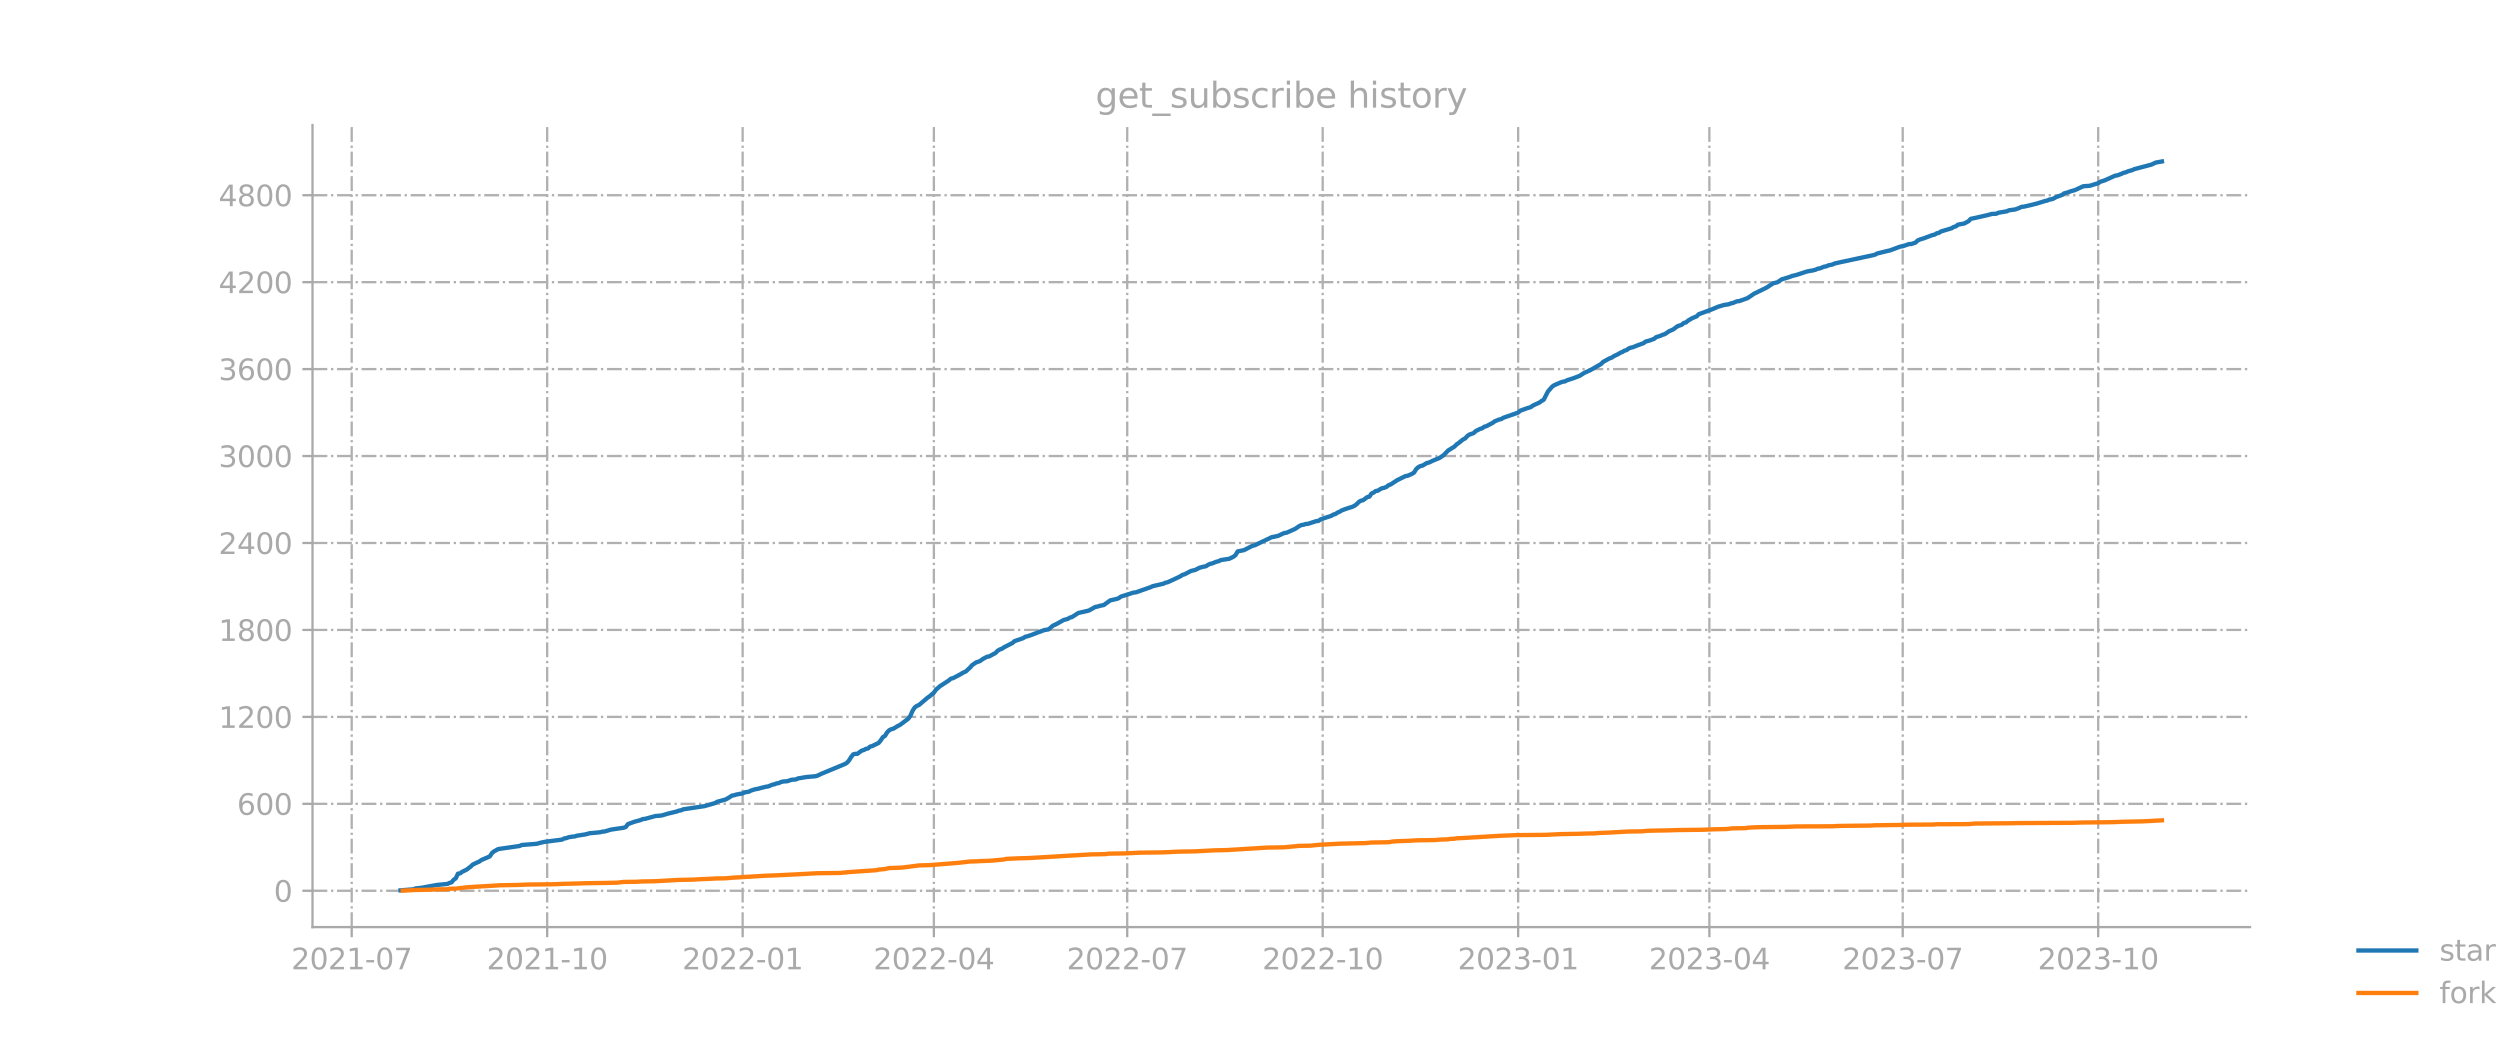 <?xml version="1.0" encoding="utf-8" standalone="no"?>
<!DOCTYPE svg PUBLIC "-//W3C//DTD SVG 1.1//EN"
  "http://www.w3.org/Graphics/SVG/1.1/DTD/svg11.dtd">
<svg xmlns:xlink="http://www.w3.org/1999/xlink" width="864pt" height="360pt" viewBox="0 0 864 360" xmlns="http://www.w3.org/2000/svg" version="1.1">
 <defs>
  <style type="text/css">*{stroke-linejoin: round; stroke-linecap: butt}</style>
 </defs>
 <g id="figure_1">
  <g id="patch_1">
   <path d="M 0 360 
L 864 360 
L 864 0 
L 0 0 
L 0 360 
z
" style="fill: none; opacity: 0"/>
  </g>
  <g id="axes_1">
   <g id="patch_2">
    <path d="M 108 320.4 
L 777.6 320.4 
L 777.6 43.2 
L 108 43.2 
L 108 320.4 
z
" style="fill: none; opacity: 0"/>
   </g>
   <g id="matplotlib.axis_1">
    <g id="xtick_1">
     <g id="line2d_1">
      <path d="M 121.548 320.4 
L 121.548 43.2 
" clip-path="url(#p09c0b2cd5d)" style="fill: none; stroke-dasharray: 5.12,1.28,0.8,1.28; stroke-dashoffset: 0; stroke: #b0b0b0; stroke-width: 0.8"/>
     </g>
     <g id="line2d_2">
      <defs>
       <path id="m0a58d48c34" d="M 0 0 
L 0 3.5 
" style="stroke: #a9a9a9; stroke-width: 0.8"/>
      </defs>
      <g>
       <use xlink:href="#m0a58d48c34" x="121.548" y="320.4" style="fill: #a9a9a9; stroke: #a9a9a9; stroke-width: 0.8"/>
      </g>
     </g>
     <g id="text_1">
      <!-- 2021-07 -->
      <g style="fill: #a9a9a9" transform="translate(100.656 334.998) scale(0.1 -0.1)">
       <defs>
        <path id="DejaVuSans-32" d="M 1228 531 
L 3431 531 
L 3431 0 
L 469 0 
L 469 531 
Q 828 903 1448 1529 
Q 2069 2156 2228 2338 
Q 2531 2678 2651 2914 
Q 2772 3150 2772 3378 
Q 2772 3750 2511 3984 
Q 2250 4219 1831 4219 
Q 1534 4219 1204 4116 
Q 875 4013 500 3803 
L 500 4441 
Q 881 4594 1212 4672 
Q 1544 4750 1819 4750 
Q 2544 4750 2975 4387 
Q 3406 4025 3406 3419 
Q 3406 3131 3298 2873 
Q 3191 2616 2906 2266 
Q 2828 2175 2409 1742 
Q 1991 1309 1228 531 
z
" transform="scale(0.016)"/>
        <path id="DejaVuSans-30" d="M 2034 4250 
Q 1547 4250 1301 3770 
Q 1056 3291 1056 2328 
Q 1056 1369 1301 889 
Q 1547 409 2034 409 
Q 2525 409 2770 889 
Q 3016 1369 3016 2328 
Q 3016 3291 2770 3770 
Q 2525 4250 2034 4250 
z
M 2034 4750 
Q 2819 4750 3233 4129 
Q 3647 3509 3647 2328 
Q 3647 1150 3233 529 
Q 2819 -91 2034 -91 
Q 1250 -91 836 529 
Q 422 1150 422 2328 
Q 422 3509 836 4129 
Q 1250 4750 2034 4750 
z
" transform="scale(0.016)"/>
        <path id="DejaVuSans-31" d="M 794 531 
L 1825 531 
L 1825 4091 
L 703 3866 
L 703 4441 
L 1819 4666 
L 2450 4666 
L 2450 531 
L 3481 531 
L 3481 0 
L 794 0 
L 794 531 
z
" transform="scale(0.016)"/>
        <path id="DejaVuSans-2d" d="M 313 2009 
L 1997 2009 
L 1997 1497 
L 313 1497 
L 313 2009 
z
" transform="scale(0.016)"/>
        <path id="DejaVuSans-37" d="M 525 4666 
L 3525 4666 
L 3525 4397 
L 1831 0 
L 1172 0 
L 2766 4134 
L 525 4134 
L 525 4666 
z
" transform="scale(0.016)"/>
       </defs>
       <use xlink:href="#DejaVuSans-32"/>
       <use xlink:href="#DejaVuSans-30" x="63.623"/>
       <use xlink:href="#DejaVuSans-32" x="127.246"/>
       <use xlink:href="#DejaVuSans-31" x="190.869"/>
       <use xlink:href="#DejaVuSans-2d" x="254.492"/>
       <use xlink:href="#DejaVuSans-30" x="290.576"/>
       <use xlink:href="#DejaVuSans-37" x="354.199"/>
      </g>
     </g>
    </g>
    <g id="xtick_2">
     <g id="line2d_3">
      <path d="M 189.102 320.4 
L 189.102 43.2 
" clip-path="url(#p09c0b2cd5d)" style="fill: none; stroke-dasharray: 5.12,1.28,0.8,1.28; stroke-dashoffset: 0; stroke: #b0b0b0; stroke-width: 0.8"/>
     </g>
     <g id="line2d_4">
      <g>
       <use xlink:href="#m0a58d48c34" x="189.102" y="320.4" style="fill: #a9a9a9; stroke: #a9a9a9; stroke-width: 0.8"/>
      </g>
     </g>
     <g id="text_2">
      <!-- 2021-10 -->
      <g style="fill: #a9a9a9" transform="translate(168.211 334.998) scale(0.1 -0.1)">
       <use xlink:href="#DejaVuSans-32"/>
       <use xlink:href="#DejaVuSans-30" x="63.623"/>
       <use xlink:href="#DejaVuSans-32" x="127.246"/>
       <use xlink:href="#DejaVuSans-31" x="190.869"/>
       <use xlink:href="#DejaVuSans-2d" x="254.492"/>
       <use xlink:href="#DejaVuSans-31" x="290.576"/>
       <use xlink:href="#DejaVuSans-30" x="354.199"/>
      </g>
     </g>
    </g>
    <g id="xtick_3">
     <g id="line2d_5">
      <path d="M 256.657 320.4 
L 256.657 43.2 
" clip-path="url(#p09c0b2cd5d)" style="fill: none; stroke-dasharray: 5.12,1.28,0.8,1.28; stroke-dashoffset: 0; stroke: #b0b0b0; stroke-width: 0.8"/>
     </g>
     <g id="line2d_6">
      <g>
       <use xlink:href="#m0a58d48c34" x="256.657" y="320.4" style="fill: #a9a9a9; stroke: #a9a9a9; stroke-width: 0.8"/>
      </g>
     </g>
     <g id="text_3">
      <!-- 2022-01 -->
      <g style="fill: #a9a9a9" transform="translate(235.766 334.998) scale(0.1 -0.1)">
       <use xlink:href="#DejaVuSans-32"/>
       <use xlink:href="#DejaVuSans-30" x="63.623"/>
       <use xlink:href="#DejaVuSans-32" x="127.246"/>
       <use xlink:href="#DejaVuSans-32" x="190.869"/>
       <use xlink:href="#DejaVuSans-2d" x="254.492"/>
       <use xlink:href="#DejaVuSans-30" x="290.576"/>
       <use xlink:href="#DejaVuSans-31" x="354.199"/>
      </g>
     </g>
    </g>
    <g id="xtick_4">
     <g id="line2d_7">
      <path d="M 322.743 320.4 
L 322.743 43.2 
" clip-path="url(#p09c0b2cd5d)" style="fill: none; stroke-dasharray: 5.12,1.28,0.8,1.28; stroke-dashoffset: 0; stroke: #b0b0b0; stroke-width: 0.8"/>
     </g>
     <g id="line2d_8">
      <g>
       <use xlink:href="#m0a58d48c34" x="322.743" y="320.4" style="fill: #a9a9a9; stroke: #a9a9a9; stroke-width: 0.8"/>
      </g>
     </g>
     <g id="text_4">
      <!-- 2022-04 -->
      <g style="fill: #a9a9a9" transform="translate(301.852 334.998) scale(0.1 -0.1)">
       <defs>
        <path id="DejaVuSans-34" d="M 2419 4116 
L 825 1625 
L 2419 1625 
L 2419 4116 
z
M 2253 4666 
L 3047 4666 
L 3047 1625 
L 3713 1625 
L 3713 1100 
L 3047 1100 
L 3047 0 
L 2419 0 
L 2419 1100 
L 313 1100 
L 313 1709 
L 2253 4666 
z
" transform="scale(0.016)"/>
       </defs>
       <use xlink:href="#DejaVuSans-32"/>
       <use xlink:href="#DejaVuSans-30" x="63.623"/>
       <use xlink:href="#DejaVuSans-32" x="127.246"/>
       <use xlink:href="#DejaVuSans-32" x="190.869"/>
       <use xlink:href="#DejaVuSans-2d" x="254.492"/>
       <use xlink:href="#DejaVuSans-30" x="290.576"/>
       <use xlink:href="#DejaVuSans-34" x="354.199"/>
      </g>
     </g>
    </g>
    <g id="xtick_5">
     <g id="line2d_9">
      <path d="M 389.564 320.4 
L 389.564 43.2 
" clip-path="url(#p09c0b2cd5d)" style="fill: none; stroke-dasharray: 5.12,1.28,0.8,1.28; stroke-dashoffset: 0; stroke: #b0b0b0; stroke-width: 0.8"/>
     </g>
     <g id="line2d_10">
      <g>
       <use xlink:href="#m0a58d48c34" x="389.564" y="320.4" style="fill: #a9a9a9; stroke: #a9a9a9; stroke-width: 0.8"/>
      </g>
     </g>
     <g id="text_5">
      <!-- 2022-07 -->
      <g style="fill: #a9a9a9" transform="translate(368.672 334.998) scale(0.1 -0.1)">
       <use xlink:href="#DejaVuSans-32"/>
       <use xlink:href="#DejaVuSans-30" x="63.623"/>
       <use xlink:href="#DejaVuSans-32" x="127.246"/>
       <use xlink:href="#DejaVuSans-32" x="190.869"/>
       <use xlink:href="#DejaVuSans-2d" x="254.492"/>
       <use xlink:href="#DejaVuSans-30" x="290.576"/>
       <use xlink:href="#DejaVuSans-37" x="354.199"/>
      </g>
     </g>
    </g>
    <g id="xtick_6">
     <g id="line2d_11">
      <path d="M 457.119 320.4 
L 457.119 43.2 
" clip-path="url(#p09c0b2cd5d)" style="fill: none; stroke-dasharray: 5.12,1.28,0.8,1.28; stroke-dashoffset: 0; stroke: #b0b0b0; stroke-width: 0.8"/>
     </g>
     <g id="line2d_12">
      <g>
       <use xlink:href="#m0a58d48c34" x="457.119" y="320.4" style="fill: #a9a9a9; stroke: #a9a9a9; stroke-width: 0.8"/>
      </g>
     </g>
     <g id="text_6">
      <!-- 2022-10 -->
      <g style="fill: #a9a9a9" transform="translate(436.227 334.998) scale(0.1 -0.1)">
       <use xlink:href="#DejaVuSans-32"/>
       <use xlink:href="#DejaVuSans-30" x="63.623"/>
       <use xlink:href="#DejaVuSans-32" x="127.246"/>
       <use xlink:href="#DejaVuSans-32" x="190.869"/>
       <use xlink:href="#DejaVuSans-2d" x="254.492"/>
       <use xlink:href="#DejaVuSans-31" x="290.576"/>
       <use xlink:href="#DejaVuSans-30" x="354.199"/>
      </g>
     </g>
    </g>
    <g id="xtick_7">
     <g id="line2d_13">
      <path d="M 524.673 320.4 
L 524.673 43.2 
" clip-path="url(#p09c0b2cd5d)" style="fill: none; stroke-dasharray: 5.12,1.28,0.8,1.28; stroke-dashoffset: 0; stroke: #b0b0b0; stroke-width: 0.8"/>
     </g>
     <g id="line2d_14">
      <g>
       <use xlink:href="#m0a58d48c34" x="524.673" y="320.4" style="fill: #a9a9a9; stroke: #a9a9a9; stroke-width: 0.8"/>
      </g>
     </g>
     <g id="text_7">
      <!-- 2023-01 -->
      <g style="fill: #a9a9a9" transform="translate(503.782 334.998) scale(0.1 -0.1)">
       <defs>
        <path id="DejaVuSans-33" d="M 2597 2516 
Q 3050 2419 3304 2112 
Q 3559 1806 3559 1356 
Q 3559 666 3084 287 
Q 2609 -91 1734 -91 
Q 1441 -91 1130 -33 
Q 819 25 488 141 
L 488 750 
Q 750 597 1062 519 
Q 1375 441 1716 441 
Q 2309 441 2620 675 
Q 2931 909 2931 1356 
Q 2931 1769 2642 2001 
Q 2353 2234 1838 2234 
L 1294 2234 
L 1294 2753 
L 1863 2753 
Q 2328 2753 2575 2939 
Q 2822 3125 2822 3475 
Q 2822 3834 2567 4026 
Q 2313 4219 1838 4219 
Q 1578 4219 1281 4162 
Q 984 4106 628 3988 
L 628 4550 
Q 988 4650 1302 4700 
Q 1616 4750 1894 4750 
Q 2613 4750 3031 4423 
Q 3450 4097 3450 3541 
Q 3450 3153 3228 2886 
Q 3006 2619 2597 2516 
z
" transform="scale(0.016)"/>
       </defs>
       <use xlink:href="#DejaVuSans-32"/>
       <use xlink:href="#DejaVuSans-30" x="63.623"/>
       <use xlink:href="#DejaVuSans-32" x="127.246"/>
       <use xlink:href="#DejaVuSans-33" x="190.869"/>
       <use xlink:href="#DejaVuSans-2d" x="254.492"/>
       <use xlink:href="#DejaVuSans-30" x="290.576"/>
       <use xlink:href="#DejaVuSans-31" x="354.199"/>
      </g>
     </g>
    </g>
    <g id="xtick_8">
     <g id="line2d_15">
      <path d="M 590.76 320.4 
L 590.76 43.2 
" clip-path="url(#p09c0b2cd5d)" style="fill: none; stroke-dasharray: 5.12,1.28,0.8,1.28; stroke-dashoffset: 0; stroke: #b0b0b0; stroke-width: 0.8"/>
     </g>
     <g id="line2d_16">
      <g>
       <use xlink:href="#m0a58d48c34" x="590.76" y="320.4" style="fill: #a9a9a9; stroke: #a9a9a9; stroke-width: 0.8"/>
      </g>
     </g>
     <g id="text_8">
      <!-- 2023-04 -->
      <g style="fill: #a9a9a9" transform="translate(569.868 334.998) scale(0.1 -0.1)">
       <use xlink:href="#DejaVuSans-32"/>
       <use xlink:href="#DejaVuSans-30" x="63.623"/>
       <use xlink:href="#DejaVuSans-32" x="127.246"/>
       <use xlink:href="#DejaVuSans-33" x="190.869"/>
       <use xlink:href="#DejaVuSans-2d" x="254.492"/>
       <use xlink:href="#DejaVuSans-30" x="290.576"/>
       <use xlink:href="#DejaVuSans-34" x="354.199"/>
      </g>
     </g>
    </g>
    <g id="xtick_9">
     <g id="line2d_17">
      <path d="M 657.58 320.4 
L 657.58 43.2 
" clip-path="url(#p09c0b2cd5d)" style="fill: none; stroke-dasharray: 5.12,1.28,0.8,1.28; stroke-dashoffset: 0; stroke: #b0b0b0; stroke-width: 0.8"/>
     </g>
     <g id="line2d_18">
      <g>
       <use xlink:href="#m0a58d48c34" x="657.58" y="320.4" style="fill: #a9a9a9; stroke: #a9a9a9; stroke-width: 0.8"/>
      </g>
     </g>
     <g id="text_9">
      <!-- 2023-07 -->
      <g style="fill: #a9a9a9" transform="translate(636.689 334.998) scale(0.1 -0.1)">
       <use xlink:href="#DejaVuSans-32"/>
       <use xlink:href="#DejaVuSans-30" x="63.623"/>
       <use xlink:href="#DejaVuSans-32" x="127.246"/>
       <use xlink:href="#DejaVuSans-33" x="190.869"/>
       <use xlink:href="#DejaVuSans-2d" x="254.492"/>
       <use xlink:href="#DejaVuSans-30" x="290.576"/>
       <use xlink:href="#DejaVuSans-37" x="354.199"/>
      </g>
     </g>
    </g>
    <g id="xtick_10">
     <g id="line2d_19">
      <path d="M 725.135 320.4 
L 725.135 43.2 
" clip-path="url(#p09c0b2cd5d)" style="fill: none; stroke-dasharray: 5.12,1.28,0.8,1.28; stroke-dashoffset: 0; stroke: #b0b0b0; stroke-width: 0.8"/>
     </g>
     <g id="line2d_20">
      <g>
       <use xlink:href="#m0a58d48c34" x="725.135" y="320.4" style="fill: #a9a9a9; stroke: #a9a9a9; stroke-width: 0.8"/>
      </g>
     </g>
     <g id="text_10">
      <!-- 2023-10 -->
      <g style="fill: #a9a9a9" transform="translate(704.243 334.998) scale(0.1 -0.1)">
       <use xlink:href="#DejaVuSans-32"/>
       <use xlink:href="#DejaVuSans-30" x="63.623"/>
       <use xlink:href="#DejaVuSans-32" x="127.246"/>
       <use xlink:href="#DejaVuSans-33" x="190.869"/>
       <use xlink:href="#DejaVuSans-2d" x="254.492"/>
       <use xlink:href="#DejaVuSans-31" x="290.576"/>
       <use xlink:href="#DejaVuSans-30" x="354.199"/>
      </g>
     </g>
    </g>
   </g>
   <g id="matplotlib.axis_2">
    <g id="ytick_1">
     <g id="line2d_21">
      <path d="M 108 307.85 
L 777.6 307.85 
" clip-path="url(#p09c0b2cd5d)" style="fill: none; stroke-dasharray: 5.12,1.28,0.8,1.28; stroke-dashoffset: 0; stroke: #b0b0b0; stroke-width: 0.8"/>
     </g>
     <g id="line2d_22">
      <defs>
       <path id="m1ebe93bd67" d="M 0 0 
L -3.5 0 
" style="stroke: #a9a9a9; stroke-width: 0.8"/>
      </defs>
      <g>
       <use xlink:href="#m1ebe93bd67" x="108" y="307.85" style="fill: #a9a9a9; stroke: #a9a9a9; stroke-width: 0.8"/>
      </g>
     </g>
     <g id="text_11">
      <!-- 0 -->
      <g style="fill: #a9a9a9" transform="translate(94.638 311.649) scale(0.1 -0.1)">
       <use xlink:href="#DejaVuSans-30"/>
      </g>
     </g>
    </g>
    <g id="ytick_2">
     <g id="line2d_23">
      <path d="M 108 277.802 
L 777.6 277.802 
" clip-path="url(#p09c0b2cd5d)" style="fill: none; stroke-dasharray: 5.12,1.28,0.8,1.28; stroke-dashoffset: 0; stroke: #b0b0b0; stroke-width: 0.8"/>
     </g>
     <g id="line2d_24">
      <g>
       <use xlink:href="#m1ebe93bd67" x="108" y="277.802" style="fill: #a9a9a9; stroke: #a9a9a9; stroke-width: 0.8"/>
      </g>
     </g>
     <g id="text_12">
      <!-- 600 -->
      <g style="fill: #a9a9a9" transform="translate(81.912 281.602) scale(0.1 -0.1)">
       <defs>
        <path id="DejaVuSans-36" d="M 2113 2584 
Q 1688 2584 1439 2293 
Q 1191 2003 1191 1497 
Q 1191 994 1439 701 
Q 1688 409 2113 409 
Q 2538 409 2786 701 
Q 3034 994 3034 1497 
Q 3034 2003 2786 2293 
Q 2538 2584 2113 2584 
z
M 3366 4563 
L 3366 3988 
Q 3128 4100 2886 4159 
Q 2644 4219 2406 4219 
Q 1781 4219 1451 3797 
Q 1122 3375 1075 2522 
Q 1259 2794 1537 2939 
Q 1816 3084 2150 3084 
Q 2853 3084 3261 2657 
Q 3669 2231 3669 1497 
Q 3669 778 3244 343 
Q 2819 -91 2113 -91 
Q 1303 -91 875 529 
Q 447 1150 447 2328 
Q 447 3434 972 4092 
Q 1497 4750 2381 4750 
Q 2619 4750 2861 4703 
Q 3103 4656 3366 4563 
z
" transform="scale(0.016)"/>
       </defs>
       <use xlink:href="#DejaVuSans-36"/>
       <use xlink:href="#DejaVuSans-30" x="63.623"/>
       <use xlink:href="#DejaVuSans-30" x="127.246"/>
      </g>
     </g>
    </g>
    <g id="ytick_3">
     <g id="line2d_25">
      <path d="M 108 247.755 
L 777.6 247.755 
" clip-path="url(#p09c0b2cd5d)" style="fill: none; stroke-dasharray: 5.12,1.28,0.8,1.28; stroke-dashoffset: 0; stroke: #b0b0b0; stroke-width: 0.8"/>
     </g>
     <g id="line2d_26">
      <g>
       <use xlink:href="#m1ebe93bd67" x="108" y="247.755" style="fill: #a9a9a9; stroke: #a9a9a9; stroke-width: 0.8"/>
      </g>
     </g>
     <g id="text_13">
      <!-- 1200 -->
      <g style="fill: #a9a9a9" transform="translate(75.55 251.554) scale(0.1 -0.1)">
       <use xlink:href="#DejaVuSans-31"/>
       <use xlink:href="#DejaVuSans-32" x="63.623"/>
       <use xlink:href="#DejaVuSans-30" x="127.246"/>
       <use xlink:href="#DejaVuSans-30" x="190.869"/>
      </g>
     </g>
    </g>
    <g id="ytick_4">
     <g id="line2d_27">
      <path d="M 108 217.707 
L 777.6 217.707 
" clip-path="url(#p09c0b2cd5d)" style="fill: none; stroke-dasharray: 5.12,1.28,0.8,1.28; stroke-dashoffset: 0; stroke: #b0b0b0; stroke-width: 0.8"/>
     </g>
     <g id="line2d_28">
      <g>
       <use xlink:href="#m1ebe93bd67" x="108" y="217.707" style="fill: #a9a9a9; stroke: #a9a9a9; stroke-width: 0.8"/>
      </g>
     </g>
     <g id="text_14">
      <!-- 1800 -->
      <g style="fill: #a9a9a9" transform="translate(75.55 221.506) scale(0.1 -0.1)">
       <defs>
        <path id="DejaVuSans-38" d="M 2034 2216 
Q 1584 2216 1326 1975 
Q 1069 1734 1069 1313 
Q 1069 891 1326 650 
Q 1584 409 2034 409 
Q 2484 409 2743 651 
Q 3003 894 3003 1313 
Q 3003 1734 2745 1975 
Q 2488 2216 2034 2216 
z
M 1403 2484 
Q 997 2584 770 2862 
Q 544 3141 544 3541 
Q 544 4100 942 4425 
Q 1341 4750 2034 4750 
Q 2731 4750 3128 4425 
Q 3525 4100 3525 3541 
Q 3525 3141 3298 2862 
Q 3072 2584 2669 2484 
Q 3125 2378 3379 2068 
Q 3634 1759 3634 1313 
Q 3634 634 3220 271 
Q 2806 -91 2034 -91 
Q 1263 -91 848 271 
Q 434 634 434 1313 
Q 434 1759 690 2068 
Q 947 2378 1403 2484 
z
M 1172 3481 
Q 1172 3119 1398 2916 
Q 1625 2713 2034 2713 
Q 2441 2713 2670 2916 
Q 2900 3119 2900 3481 
Q 2900 3844 2670 4047 
Q 2441 4250 2034 4250 
Q 1625 4250 1398 4047 
Q 1172 3844 1172 3481 
z
" transform="scale(0.016)"/>
       </defs>
       <use xlink:href="#DejaVuSans-31"/>
       <use xlink:href="#DejaVuSans-38" x="63.623"/>
       <use xlink:href="#DejaVuSans-30" x="127.246"/>
       <use xlink:href="#DejaVuSans-30" x="190.869"/>
      </g>
     </g>
    </g>
    <g id="ytick_5">
     <g id="line2d_29">
      <path d="M 108 187.659 
L 777.6 187.659 
" clip-path="url(#p09c0b2cd5d)" style="fill: none; stroke-dasharray: 5.12,1.28,0.8,1.28; stroke-dashoffset: 0; stroke: #b0b0b0; stroke-width: 0.8"/>
     </g>
     <g id="line2d_30">
      <g>
       <use xlink:href="#m1ebe93bd67" x="108" y="187.659" style="fill: #a9a9a9; stroke: #a9a9a9; stroke-width: 0.8"/>
      </g>
     </g>
     <g id="text_15">
      <!-- 2400 -->
      <g style="fill: #a9a9a9" transform="translate(75.55 191.459) scale(0.1 -0.1)">
       <use xlink:href="#DejaVuSans-32"/>
       <use xlink:href="#DejaVuSans-34" x="63.623"/>
       <use xlink:href="#DejaVuSans-30" x="127.246"/>
       <use xlink:href="#DejaVuSans-30" x="190.869"/>
      </g>
     </g>
    </g>
    <g id="ytick_6">
     <g id="line2d_31">
      <path d="M 108 157.612 
L 777.6 157.612 
" clip-path="url(#p09c0b2cd5d)" style="fill: none; stroke-dasharray: 5.12,1.28,0.8,1.28; stroke-dashoffset: 0; stroke: #b0b0b0; stroke-width: 0.8"/>
     </g>
     <g id="line2d_32">
      <g>
       <use xlink:href="#m1ebe93bd67" x="108" y="157.612" style="fill: #a9a9a9; stroke: #a9a9a9; stroke-width: 0.8"/>
      </g>
     </g>
     <g id="text_16">
      <!-- 3000 -->
      <g style="fill: #a9a9a9" transform="translate(75.55 161.411) scale(0.1 -0.1)">
       <use xlink:href="#DejaVuSans-33"/>
       <use xlink:href="#DejaVuSans-30" x="63.623"/>
       <use xlink:href="#DejaVuSans-30" x="127.246"/>
       <use xlink:href="#DejaVuSans-30" x="190.869"/>
      </g>
     </g>
    </g>
    <g id="ytick_7">
     <g id="line2d_33">
      <path d="M 108 127.564 
L 777.6 127.564 
" clip-path="url(#p09c0b2cd5d)" style="fill: none; stroke-dasharray: 5.12,1.28,0.8,1.28; stroke-dashoffset: 0; stroke: #b0b0b0; stroke-width: 0.8"/>
     </g>
     <g id="line2d_34">
      <g>
       <use xlink:href="#m1ebe93bd67" x="108" y="127.564" style="fill: #a9a9a9; stroke: #a9a9a9; stroke-width: 0.8"/>
      </g>
     </g>
     <g id="text_17">
      <!-- 3600 -->
      <g style="fill: #a9a9a9" transform="translate(75.55 131.363) scale(0.1 -0.1)">
       <use xlink:href="#DejaVuSans-33"/>
       <use xlink:href="#DejaVuSans-36" x="63.623"/>
       <use xlink:href="#DejaVuSans-30" x="127.246"/>
       <use xlink:href="#DejaVuSans-30" x="190.869"/>
      </g>
     </g>
    </g>
    <g id="ytick_8">
     <g id="line2d_35">
      <path d="M 108 97.516 
L 777.6 97.516 
" clip-path="url(#p09c0b2cd5d)" style="fill: none; stroke-dasharray: 5.12,1.28,0.8,1.28; stroke-dashoffset: 0; stroke: #b0b0b0; stroke-width: 0.8"/>
     </g>
     <g id="line2d_36">
      <g>
       <use xlink:href="#m1ebe93bd67" x="108" y="97.516" style="fill: #a9a9a9; stroke: #a9a9a9; stroke-width: 0.8"/>
      </g>
     </g>
     <g id="text_18">
      <!-- 4200 -->
      <g style="fill: #a9a9a9" transform="translate(75.55 101.315) scale(0.1 -0.1)">
       <use xlink:href="#DejaVuSans-34"/>
       <use xlink:href="#DejaVuSans-32" x="63.623"/>
       <use xlink:href="#DejaVuSans-30" x="127.246"/>
       <use xlink:href="#DejaVuSans-30" x="190.869"/>
      </g>
     </g>
    </g>
    <g id="ytick_9">
     <g id="line2d_37">
      <path d="M 108 67.469 
L 777.6 67.469 
" clip-path="url(#p09c0b2cd5d)" style="fill: none; stroke-dasharray: 5.12,1.28,0.8,1.28; stroke-dashoffset: 0; stroke: #b0b0b0; stroke-width: 0.8"/>
     </g>
     <g id="line2d_38">
      <g>
       <use xlink:href="#m1ebe93bd67" x="108" y="67.469" style="fill: #a9a9a9; stroke: #a9a9a9; stroke-width: 0.8"/>
      </g>
     </g>
     <g id="text_19">
      <!-- 4800 -->
      <g style="fill: #a9a9a9" transform="translate(75.55 71.268) scale(0.1 -0.1)">
       <use xlink:href="#DejaVuSans-34"/>
       <use xlink:href="#DejaVuSans-38" x="63.623"/>
       <use xlink:href="#DejaVuSans-30" x="127.246"/>
       <use xlink:href="#DejaVuSans-30" x="190.869"/>
      </g>
     </g>
    </g>
   </g>
   <g id="line2d_39">
    <path d="M 138.436 307.7 
L 142.842 307.349 
L 143.576 307.049 
L 145.779 306.798 
L 150.919 305.847 
L 154.591 305.496 
L 155.325 305.146 
L 156.059 304.945 
L 156.794 304.044 
L 157.528 303.543 
L 158.262 301.941 
L 158.997 301.841 
L 159.731 301.29 
L 161.199 300.589 
L 162.668 299.487 
L 163.402 298.786 
L 164.871 298.085 
L 165.605 297.784 
L 166.339 297.233 
L 169.277 295.981 
L 170.011 294.829 
L 170.745 294.228 
L 172.214 293.427 
L 179.557 292.376 
L 180.291 292.025 
L 185.431 291.624 
L 186.9 291.224 
L 188.368 290.923 
L 194.242 290.172 
L 194.977 289.771 
L 195.711 289.671 
L 196.445 289.371 
L 197.914 289.12 
L 198.648 289.07 
L 199.383 288.82 
L 202.32 288.369 
L 203.788 287.969 
L 205.991 287.768 
L 207.46 287.618 
L 208.194 287.418 
L 208.928 287.368 
L 211.131 286.717 
L 215.537 286.066 
L 216.271 285.815 
L 217.006 284.814 
L 219.208 284.012 
L 221.411 283.411 
L 222.146 283.061 
L 222.88 283.011 
L 226.551 282.009 
L 228.02 281.909 
L 228.754 281.809 
L 230.957 281.158 
L 233.894 280.457 
L 234.628 280.156 
L 235.363 280.056 
L 236.097 279.705 
L 243.44 278.604 
L 247.111 277.552 
L 247.846 277.101 
L 250.783 276.3 
L 252.251 275.449 
L 252.986 274.948 
L 253.72 274.848 
L 254.454 274.597 
L 256.657 274.197 
L 257.392 273.846 
L 258.86 273.596 
L 259.594 273.195 
L 261.063 272.744 
L 261.797 272.644 
L 263.266 272.244 
L 264.734 271.893 
L 265.469 271.793 
L 266.937 271.192 
L 267.672 271.042 
L 268.406 270.741 
L 269.14 270.641 
L 269.874 270.29 
L 270.609 270.09 
L 272.077 269.99 
L 273.546 269.489 
L 275.014 269.389 
L 275.749 269.038 
L 278.686 268.538 
L 281.623 268.287 
L 282.357 268.137 
L 283.826 267.436 
L 291.903 264.081 
L 292.637 263.68 
L 293.372 262.879 
L 294.106 261.677 
L 294.84 260.725 
L 295.575 260.525 
L 296.309 260.525 
L 297.778 259.423 
L 298.512 259.223 
L 299.246 258.822 
L 299.98 258.672 
L 300.715 258.021 
L 301.449 257.821 
L 303.652 256.769 
L 304.386 255.868 
L 305.12 254.766 
L 305.855 254.315 
L 306.589 253.113 
L 307.323 252.362 
L 308.058 252.011 
L 308.792 251.811 
L 310.26 250.91 
L 310.995 250.559 
L 313.932 248.356 
L 314.666 247.304 
L 315.401 245.601 
L 316.135 244.5 
L 316.869 243.949 
L 317.603 243.648 
L 320.541 241.144 
L 321.275 240.643 
L 322.743 239.391 
L 323.478 238.34 
L 324.946 237.088 
L 327.883 235.185 
L 328.618 234.534 
L 329.352 234.383 
L 331.555 233.232 
L 333.023 232.38 
L 333.758 232.08 
L 335.226 230.728 
L 335.961 229.876 
L 337.429 228.875 
L 338.164 228.674 
L 338.898 228.324 
L 339.632 227.773 
L 341.101 226.972 
L 341.835 226.872 
L 343.304 226.07 
L 344.038 225.67 
L 344.772 224.918 
L 345.506 224.468 
L 346.241 224.217 
L 346.975 223.717 
L 349.912 222.214 
L 350.646 221.563 
L 353.584 220.562 
L 354.318 220.061 
L 355.052 219.91 
L 356.521 219.41 
L 358.724 218.558 
L 360.927 217.757 
L 362.395 217.507 
L 363.864 216.255 
L 365.332 215.554 
L 367.535 214.302 
L 369.004 213.901 
L 369.738 213.45 
L 370.472 213.25 
L 372.675 211.848 
L 376.347 210.996 
L 378.55 209.744 
L 379.284 209.644 
L 380.018 209.394 
L 381.487 209.093 
L 383.69 207.491 
L 385.892 206.99 
L 386.627 206.74 
L 387.361 206.189 
L 391.767 204.786 
L 392.501 204.736 
L 397.641 202.934 
L 398.375 202.583 
L 400.578 202.082 
L 402.047 201.732 
L 402.781 201.381 
L 403.515 201.231 
L 405.718 200.229 
L 407.921 199.178 
L 408.655 198.677 
L 409.39 198.476 
L 411.593 197.325 
L 413.061 196.974 
L 414.53 196.223 
L 415.998 195.822 
L 416.733 195.722 
L 417.467 195.221 
L 418.201 194.871 
L 418.936 194.721 
L 420.404 194.12 
L 421.138 193.969 
L 421.873 193.569 
L 424.81 193.118 
L 426.278 192.417 
L 427.013 191.816 
L 427.747 190.564 
L 429.216 190.263 
L 429.95 190.113 
L 432.887 188.611 
L 433.621 188.461 
L 439.496 185.656 
L 441.699 185.205 
L 443.167 184.504 
L 443.901 184.204 
L 444.636 184.104 
L 447.573 182.802 
L 449.041 181.8 
L 449.776 181.449 
L 450.51 181.349 
L 451.244 181.099 
L 451.979 181.049 
L 454.916 180.097 
L 455.65 180.047 
L 456.384 179.496 
L 457.853 178.996 
L 460.056 178.294 
L 460.79 177.844 
L 461.524 177.643 
L 462.259 177.143 
L 462.993 176.842 
L 463.727 176.391 
L 465.196 175.841 
L 467.399 175.139 
L 468.133 174.789 
L 468.867 174.238 
L 469.602 173.487 
L 470.336 173.036 
L 471.07 172.886 
L 472.539 171.784 
L 473.273 171.634 
L 474.007 170.532 
L 474.742 170.232 
L 475.476 169.681 
L 476.21 169.581 
L 476.945 169.08 
L 477.679 168.729 
L 478.413 168.579 
L 479.147 168.279 
L 479.882 167.678 
L 480.616 167.427 
L 482.819 165.975 
L 485.756 164.523 
L 486.49 164.422 
L 487.959 163.771 
L 488.693 163.321 
L 489.427 162.119 
L 490.162 161.468 
L 490.896 161.067 
L 491.63 160.917 
L 493.099 160.015 
L 493.833 159.865 
L 495.302 159.164 
L 497.505 158.263 
L 498.973 157.261 
L 500.442 155.709 
L 501.91 154.807 
L 502.645 154.356 
L 503.379 153.605 
L 504.113 153.104 
L 505.582 151.903 
L 506.316 151.552 
L 507.05 150.751 
L 507.785 150.2 
L 509.253 149.699 
L 509.988 148.998 
L 511.456 148.247 
L 512.191 148.046 
L 512.925 147.496 
L 513.659 147.295 
L 515.862 146.143 
L 516.596 145.593 
L 518.065 144.992 
L 518.799 144.841 
L 519.533 144.391 
L 524.673 142.588 
L 525.408 141.937 
L 527.611 141.135 
L 529.079 140.685 
L 529.813 140.134 
L 532.016 139.132 
L 532.751 138.581 
L 533.485 138.181 
L 534.954 135.326 
L 536.422 133.624 
L 537.156 133.123 
L 539.359 132.171 
L 540.094 131.921 
L 540.828 131.821 
L 541.562 131.42 
L 543.765 130.719 
L 545.968 129.868 
L 547.436 128.916 
L 549.639 127.914 
L 553.311 125.811 
L 554.045 125.06 
L 555.514 124.259 
L 556.248 123.858 
L 556.982 123.608 
L 557.717 123.107 
L 559.185 122.406 
L 559.919 121.955 
L 560.654 121.655 
L 561.388 121.204 
L 562.122 121.003 
L 562.857 120.453 
L 563.591 120.152 
L 564.325 120.002 
L 565.794 119.401 
L 567.997 118.6 
L 568.731 118.049 
L 570.199 117.648 
L 571.668 117.097 
L 572.402 116.496 
L 573.871 116.046 
L 574.605 115.695 
L 575.34 115.495 
L 576.808 114.493 
L 578.277 113.842 
L 579.745 112.74 
L 581.214 112.24 
L 581.948 111.589 
L 582.682 111.438 
L 583.417 110.787 
L 584.885 109.936 
L 586.354 109.335 
L 587.088 108.584 
L 591.494 106.981 
L 593.697 106.03 
L 595.9 105.379 
L 597.368 105.178 
L 598.103 104.878 
L 598.837 104.728 
L 600.305 104.127 
L 601.04 104.077 
L 603.977 103.025 
L 606.18 101.523 
L 610.586 99.369 
L 612.788 97.917 
L 614.257 97.566 
L 615.726 96.565 
L 618.663 95.663 
L 619.397 95.363 
L 620.866 95.012 
L 624.537 93.81 
L 626.74 93.41 
L 627.474 93.209 
L 628.208 92.859 
L 628.943 92.759 
L 630.411 92.158 
L 631.146 92.058 
L 631.88 91.707 
L 633.349 91.407 
L 634.083 91.056 
L 636.286 90.555 
L 637.754 90.255 
L 647.3 88.201 
L 648.034 88.001 
L 648.769 87.6 
L 652.44 86.699 
L 653.174 86.549 
L 656.112 85.447 
L 656.846 85.197 
L 657.58 85.097 
L 659.783 84.345 
L 660.517 84.345 
L 661.986 83.845 
L 662.72 83.143 
L 663.454 82.793 
L 664.923 82.342 
L 667.86 81.24 
L 668.594 81.09 
L 669.329 80.639 
L 670.063 80.489 
L 670.797 79.988 
L 674.469 78.887 
L 675.203 78.436 
L 675.937 78.236 
L 676.672 77.635 
L 678.875 77.234 
L 680.343 76.433 
L 681.077 75.631 
L 682.546 75.331 
L 686.952 74.329 
L 688.42 73.929 
L 689.889 73.879 
L 690.623 73.528 
L 693.56 73.027 
L 694.295 72.677 
L 696.498 72.376 
L 697.966 71.825 
L 698.7 71.475 
L 699.435 71.425 
L 701.638 70.924 
L 703.84 70.373 
L 706.778 69.472 
L 707.512 69.321 
L 708.246 68.971 
L 708.981 68.871 
L 709.715 68.62 
L 710.449 68.17 
L 712.652 67.368 
L 713.386 66.817 
L 714.855 66.417 
L 715.589 66.116 
L 717.058 65.716 
L 719.995 64.364 
L 722.198 64.213 
L 725.135 63.312 
L 725.869 62.811 
L 727.338 62.36 
L 731.009 60.708 
L 731.744 60.608 
L 733.212 60.057 
L 733.946 59.706 
L 734.681 59.556 
L 735.415 59.205 
L 736.884 58.805 
L 737.618 58.454 
L 743.492 56.902 
L 744.961 56.201 
L 747.164 55.8 
L 747.164 55.8 
" clip-path="url(#p09c0b2cd5d)" style="fill: none; stroke: #1f77b4; stroke-width: 1.5; stroke-linecap: square"/>
   </g>
   <g id="line2d_40">
    <path d="M 139.171 307.8 
L 141.374 307.7 
L 142.842 307.6 
L 147.982 307.5 
L 151.654 307.349 
L 154.591 307.349 
L 155.325 307.149 
L 157.528 307.099 
L 161.934 306.598 
L 172.948 305.947 
L 178.822 305.847 
L 182.494 305.697 
L 191.305 305.597 
L 194.977 305.446 
L 199.383 305.346 
L 202.32 305.246 
L 208.928 305.146 
L 211.131 305.096 
L 213.334 305.046 
L 215.537 304.795 
L 219.943 304.745 
L 221.411 304.645 
L 226.551 304.545 
L 234.628 304.094 
L 239.769 303.994 
L 241.237 303.894 
L 243.44 303.794 
L 247.846 303.593 
L 250.783 303.543 
L 252.986 303.343 
L 264.734 302.642 
L 267.672 302.542 
L 272.812 302.291 
L 275.014 302.191 
L 282.357 301.79 
L 290.435 301.69 
L 293.372 301.39 
L 294.84 301.29 
L 302.918 300.739 
L 303.652 300.538 
L 305.855 300.338 
L 307.323 299.988 
L 309.526 299.938 
L 311.729 299.837 
L 317.603 299.086 
L 321.275 298.986 
L 330.821 298.235 
L 335.226 297.734 
L 337.429 297.684 
L 338.898 297.584 
L 341.835 297.484 
L 343.304 297.383 
L 346.975 297.033 
L 347.709 296.833 
L 352.115 296.632 
L 355.787 296.532 
L 366.067 295.931 
L 367.535 295.831 
L 377.081 295.28 
L 382.221 295.18 
L 382.955 295.03 
L 388.83 294.93 
L 393.97 294.679 
L 402.047 294.579 
L 407.187 294.329 
L 413.061 294.228 
L 419.67 293.878 
L 424.076 293.778 
L 438.027 292.926 
L 443.901 292.826 
L 447.573 292.476 
L 449.041 292.325 
L 452.713 292.275 
L 455.65 291.975 
L 462.993 291.574 
L 467.399 291.474 
L 469.602 291.424 
L 471.804 291.374 
L 474.007 291.174 
L 479.882 291.073 
L 481.35 290.823 
L 482.819 290.723 
L 485.756 290.623 
L 487.959 290.523 
L 489.427 290.422 
L 496.036 290.322 
L 497.505 290.172 
L 500.442 290.072 
L 501.176 289.922 
L 502.645 289.872 
L 503.379 289.721 
L 505.582 289.621 
L 518.065 288.87 
L 520.268 288.77 
L 523.939 288.62 
L 534.219 288.519 
L 539.359 288.269 
L 545.234 288.169 
L 548.171 288.069 
L 551.108 288.019 
L 552.577 287.868 
L 555.514 287.768 
L 562.857 287.368 
L 567.262 287.317 
L 569.465 287.117 
L 571.668 287.067 
L 576.808 286.967 
L 579.745 286.867 
L 588.557 286.767 
L 592.228 286.616 
L 596.634 286.516 
L 598.837 286.266 
L 603.243 286.216 
L 603.977 286.066 
L 605.445 285.965 
L 608.383 285.865 
L 617.194 285.765 
L 620.866 285.615 
L 633.349 285.565 
L 634.817 285.465 
L 637.02 285.414 
L 646.566 285.314 
L 648.034 285.214 
L 656.112 285.114 
L 659.049 285.014 
L 667.86 284.964 
L 669.329 284.864 
L 680.343 284.814 
L 682.546 284.613 
L 695.029 284.513 
L 697.232 284.463 
L 716.323 284.363 
L 719.261 284.263 
L 728.806 284.162 
L 731.009 284.112 
L 733.212 284.012 
L 735.415 283.962 
L 740.555 283.862 
L 747.164 283.511 
L 747.164 283.511 
" clip-path="url(#p09c0b2cd5d)" style="fill: none; stroke: #ff7f0e; stroke-width: 1.5; stroke-linecap: square"/>
   </g>
   <g id="patch_3">
    <path d="M 108 320.4 
L 108 43.2 
" style="fill: none; stroke: #a9a9a9; stroke-width: 0.8; stroke-linejoin: miter; stroke-linecap: square"/>
   </g>
   <g id="patch_4">
    <path d="M 777.6 320.4 
L 777.6 43.2 
" style="fill: none"/>
   </g>
   <g id="patch_5">
    <path d="M 108 320.4 
L 777.6 320.4 
" style="fill: none; stroke: #a9a9a9; stroke-width: 0.8; stroke-linejoin: miter; stroke-linecap: square"/>
   </g>
   <g id="patch_6">
    <path d="M 108 43.2 
L 777.6 43.2 
" style="fill: none"/>
   </g>
   <g id="text_20">
    <!-- get_subscribe history -->
    <g style="fill: #a9a9a9" transform="translate(378.608 37.2) scale(0.12 -0.12)">
     <defs>
      <path id="DejaVuSans-67" d="M 2906 1791 
Q 2906 2416 2648 2759 
Q 2391 3103 1925 3103 
Q 1463 3103 1205 2759 
Q 947 2416 947 1791 
Q 947 1169 1205 825 
Q 1463 481 1925 481 
Q 2391 481 2648 825 
Q 2906 1169 2906 1791 
z
M 3481 434 
Q 3481 -459 3084 -895 
Q 2688 -1331 1869 -1331 
Q 1566 -1331 1297 -1286 
Q 1028 -1241 775 -1147 
L 775 -588 
Q 1028 -725 1275 -790 
Q 1522 -856 1778 -856 
Q 2344 -856 2625 -561 
Q 2906 -266 2906 331 
L 2906 616 
Q 2728 306 2450 153 
Q 2172 0 1784 0 
Q 1141 0 747 490 
Q 353 981 353 1791 
Q 353 2603 747 3093 
Q 1141 3584 1784 3584 
Q 2172 3584 2450 3431 
Q 2728 3278 2906 2969 
L 2906 3500 
L 3481 3500 
L 3481 434 
z
" transform="scale(0.016)"/>
      <path id="DejaVuSans-65" d="M 3597 1894 
L 3597 1613 
L 953 1613 
Q 991 1019 1311 708 
Q 1631 397 2203 397 
Q 2534 397 2845 478 
Q 3156 559 3463 722 
L 3463 178 
Q 3153 47 2828 -22 
Q 2503 -91 2169 -91 
Q 1331 -91 842 396 
Q 353 884 353 1716 
Q 353 2575 817 3079 
Q 1281 3584 2069 3584 
Q 2775 3584 3186 3129 
Q 3597 2675 3597 1894 
z
M 3022 2063 
Q 3016 2534 2758 2815 
Q 2500 3097 2075 3097 
Q 1594 3097 1305 2825 
Q 1016 2553 972 2059 
L 3022 2063 
z
" transform="scale(0.016)"/>
      <path id="DejaVuSans-74" d="M 1172 4494 
L 1172 3500 
L 2356 3500 
L 2356 3053 
L 1172 3053 
L 1172 1153 
Q 1172 725 1289 603 
Q 1406 481 1766 481 
L 2356 481 
L 2356 0 
L 1766 0 
Q 1100 0 847 248 
Q 594 497 594 1153 
L 594 3053 
L 172 3053 
L 172 3500 
L 594 3500 
L 594 4494 
L 1172 4494 
z
" transform="scale(0.016)"/>
      <path id="DejaVuSans-5f" d="M 3263 -1063 
L 3263 -1509 
L -63 -1509 
L -63 -1063 
L 3263 -1063 
z
" transform="scale(0.016)"/>
      <path id="DejaVuSans-73" d="M 2834 3397 
L 2834 2853 
Q 2591 2978 2328 3040 
Q 2066 3103 1784 3103 
Q 1356 3103 1142 2972 
Q 928 2841 928 2578 
Q 928 2378 1081 2264 
Q 1234 2150 1697 2047 
L 1894 2003 
Q 2506 1872 2764 1633 
Q 3022 1394 3022 966 
Q 3022 478 2636 193 
Q 2250 -91 1575 -91 
Q 1294 -91 989 -36 
Q 684 19 347 128 
L 347 722 
Q 666 556 975 473 
Q 1284 391 1588 391 
Q 1994 391 2212 530 
Q 2431 669 2431 922 
Q 2431 1156 2273 1281 
Q 2116 1406 1581 1522 
L 1381 1569 
Q 847 1681 609 1914 
Q 372 2147 372 2553 
Q 372 3047 722 3315 
Q 1072 3584 1716 3584 
Q 2034 3584 2315 3537 
Q 2597 3491 2834 3397 
z
" transform="scale(0.016)"/>
      <path id="DejaVuSans-75" d="M 544 1381 
L 544 3500 
L 1119 3500 
L 1119 1403 
Q 1119 906 1312 657 
Q 1506 409 1894 409 
Q 2359 409 2629 706 
Q 2900 1003 2900 1516 
L 2900 3500 
L 3475 3500 
L 3475 0 
L 2900 0 
L 2900 538 
Q 2691 219 2414 64 
Q 2138 -91 1772 -91 
Q 1169 -91 856 284 
Q 544 659 544 1381 
z
M 1991 3584 
L 1991 3584 
z
" transform="scale(0.016)"/>
      <path id="DejaVuSans-62" d="M 3116 1747 
Q 3116 2381 2855 2742 
Q 2594 3103 2138 3103 
Q 1681 3103 1420 2742 
Q 1159 2381 1159 1747 
Q 1159 1113 1420 752 
Q 1681 391 2138 391 
Q 2594 391 2855 752 
Q 3116 1113 3116 1747 
z
M 1159 2969 
Q 1341 3281 1617 3432 
Q 1894 3584 2278 3584 
Q 2916 3584 3314 3078 
Q 3713 2572 3713 1747 
Q 3713 922 3314 415 
Q 2916 -91 2278 -91 
Q 1894 -91 1617 61 
Q 1341 213 1159 525 
L 1159 0 
L 581 0 
L 581 4863 
L 1159 4863 
L 1159 2969 
z
" transform="scale(0.016)"/>
      <path id="DejaVuSans-63" d="M 3122 3366 
L 3122 2828 
Q 2878 2963 2633 3030 
Q 2388 3097 2138 3097 
Q 1578 3097 1268 2742 
Q 959 2388 959 1747 
Q 959 1106 1268 751 
Q 1578 397 2138 397 
Q 2388 397 2633 464 
Q 2878 531 3122 666 
L 3122 134 
Q 2881 22 2623 -34 
Q 2366 -91 2075 -91 
Q 1284 -91 818 406 
Q 353 903 353 1747 
Q 353 2603 823 3093 
Q 1294 3584 2113 3584 
Q 2378 3584 2631 3529 
Q 2884 3475 3122 3366 
z
" transform="scale(0.016)"/>
      <path id="DejaVuSans-72" d="M 2631 2963 
Q 2534 3019 2420 3045 
Q 2306 3072 2169 3072 
Q 1681 3072 1420 2755 
Q 1159 2438 1159 1844 
L 1159 0 
L 581 0 
L 581 3500 
L 1159 3500 
L 1159 2956 
Q 1341 3275 1631 3429 
Q 1922 3584 2338 3584 
Q 2397 3584 2469 3576 
Q 2541 3569 2628 3553 
L 2631 2963 
z
" transform="scale(0.016)"/>
      <path id="DejaVuSans-69" d="M 603 3500 
L 1178 3500 
L 1178 0 
L 603 0 
L 603 3500 
z
M 603 4863 
L 1178 4863 
L 1178 4134 
L 603 4134 
L 603 4863 
z
" transform="scale(0.016)"/>
      <path id="DejaVuSans-20" transform="scale(0.016)"/>
      <path id="DejaVuSans-68" d="M 3513 2113 
L 3513 0 
L 2938 0 
L 2938 2094 
Q 2938 2591 2744 2837 
Q 2550 3084 2163 3084 
Q 1697 3084 1428 2787 
Q 1159 2491 1159 1978 
L 1159 0 
L 581 0 
L 581 4863 
L 1159 4863 
L 1159 2956 
Q 1366 3272 1645 3428 
Q 1925 3584 2291 3584 
Q 2894 3584 3203 3211 
Q 3513 2838 3513 2113 
z
" transform="scale(0.016)"/>
      <path id="DejaVuSans-6f" d="M 1959 3097 
Q 1497 3097 1228 2736 
Q 959 2375 959 1747 
Q 959 1119 1226 758 
Q 1494 397 1959 397 
Q 2419 397 2687 759 
Q 2956 1122 2956 1747 
Q 2956 2369 2687 2733 
Q 2419 3097 1959 3097 
z
M 1959 3584 
Q 2709 3584 3137 3096 
Q 3566 2609 3566 1747 
Q 3566 888 3137 398 
Q 2709 -91 1959 -91 
Q 1206 -91 779 398 
Q 353 888 353 1747 
Q 353 2609 779 3096 
Q 1206 3584 1959 3584 
z
" transform="scale(0.016)"/>
      <path id="DejaVuSans-79" d="M 2059 -325 
Q 1816 -950 1584 -1140 
Q 1353 -1331 966 -1331 
L 506 -1331 
L 506 -850 
L 844 -850 
Q 1081 -850 1212 -737 
Q 1344 -625 1503 -206 
L 1606 56 
L 191 3500 
L 800 3500 
L 1894 763 
L 2988 3500 
L 3597 3500 
L 2059 -325 
z
" transform="scale(0.016)"/>
     </defs>
     <use xlink:href="#DejaVuSans-67"/>
     <use xlink:href="#DejaVuSans-65" x="63.477"/>
     <use xlink:href="#DejaVuSans-74" x="125"/>
     <use xlink:href="#DejaVuSans-5f" x="164.209"/>
     <use xlink:href="#DejaVuSans-73" x="214.209"/>
     <use xlink:href="#DejaVuSans-75" x="266.309"/>
     <use xlink:href="#DejaVuSans-62" x="329.688"/>
     <use xlink:href="#DejaVuSans-73" x="393.164"/>
     <use xlink:href="#DejaVuSans-63" x="445.264"/>
     <use xlink:href="#DejaVuSans-72" x="500.244"/>
     <use xlink:href="#DejaVuSans-69" x="541.357"/>
     <use xlink:href="#DejaVuSans-62" x="569.141"/>
     <use xlink:href="#DejaVuSans-65" x="632.617"/>
     <use xlink:href="#DejaVuSans-20" x="694.141"/>
     <use xlink:href="#DejaVuSans-68" x="725.928"/>
     <use xlink:href="#DejaVuSans-69" x="789.307"/>
     <use xlink:href="#DejaVuSans-73" x="817.09"/>
     <use xlink:href="#DejaVuSans-74" x="869.189"/>
     <use xlink:href="#DejaVuSans-6f" x="908.398"/>
     <use xlink:href="#DejaVuSans-72" x="969.58"/>
     <use xlink:href="#DejaVuSans-79" x="1010.693"/>
    </g>
   </g>
   <g id="legend_1">
    <g id="line2d_41">
     <path d="M 815.08 328.498 
L 825.08 328.498 
L 835.08 328.498 
" style="fill: none; stroke: #1f77b4; stroke-width: 1.5; stroke-linecap: square"/>
    </g>
    <g id="text_21">
     <!-- star -->
     <g style="fill: #a9a9a9" transform="translate(843.08 331.998) scale(0.1 -0.1)">
      <defs>
       <path id="DejaVuSans-61" d="M 2194 1759 
Q 1497 1759 1228 1600 
Q 959 1441 959 1056 
Q 959 750 1161 570 
Q 1363 391 1709 391 
Q 2188 391 2477 730 
Q 2766 1069 2766 1631 
L 2766 1759 
L 2194 1759 
z
M 3341 1997 
L 3341 0 
L 2766 0 
L 2766 531 
Q 2569 213 2275 61 
Q 1981 -91 1556 -91 
Q 1019 -91 701 211 
Q 384 513 384 1019 
Q 384 1609 779 1909 
Q 1175 2209 1959 2209 
L 2766 2209 
L 2766 2266 
Q 2766 2663 2505 2880 
Q 2244 3097 1772 3097 
Q 1472 3097 1187 3025 
Q 903 2953 641 2809 
L 641 3341 
Q 956 3463 1253 3523 
Q 1550 3584 1831 3584 
Q 2591 3584 2966 3190 
Q 3341 2797 3341 1997 
z
" transform="scale(0.016)"/>
      </defs>
      <use xlink:href="#DejaVuSans-73"/>
      <use xlink:href="#DejaVuSans-74" x="52.1"/>
      <use xlink:href="#DejaVuSans-61" x="91.309"/>
      <use xlink:href="#DejaVuSans-72" x="152.588"/>
     </g>
    </g>
    <g id="line2d_42">
     <path d="M 815.08 343.177 
L 825.08 343.177 
L 835.08 343.177 
" style="fill: none; stroke: #ff7f0e; stroke-width: 1.5; stroke-linecap: square"/>
    </g>
    <g id="text_22">
     <!-- fork -->
     <g style="fill: #a9a9a9" transform="translate(843.08 346.677) scale(0.1 -0.1)">
      <defs>
       <path id="DejaVuSans-66" d="M 2375 4863 
L 2375 4384 
L 1825 4384 
Q 1516 4384 1395 4259 
Q 1275 4134 1275 3809 
L 1275 3500 
L 2222 3500 
L 2222 3053 
L 1275 3053 
L 1275 0 
L 697 0 
L 697 3053 
L 147 3053 
L 147 3500 
L 697 3500 
L 697 3744 
Q 697 4328 969 4595 
Q 1241 4863 1831 4863 
L 2375 4863 
z
" transform="scale(0.016)"/>
       <path id="DejaVuSans-6b" d="M 581 4863 
L 1159 4863 
L 1159 1991 
L 2875 3500 
L 3609 3500 
L 1753 1863 
L 3688 0 
L 2938 0 
L 1159 1709 
L 1159 0 
L 581 0 
L 581 4863 
z
" transform="scale(0.016)"/>
      </defs>
      <use xlink:href="#DejaVuSans-66"/>
      <use xlink:href="#DejaVuSans-6f" x="35.205"/>
      <use xlink:href="#DejaVuSans-72" x="96.387"/>
      <use xlink:href="#DejaVuSans-6b" x="137.5"/>
     </g>
    </g>
   </g>
  </g>
 </g>
 <defs>
  <clipPath id="p09c0b2cd5d">
   <rect x="108" y="43.2" width="669.6" height="277.2"/>
  </clipPath>
 </defs>
</svg>

